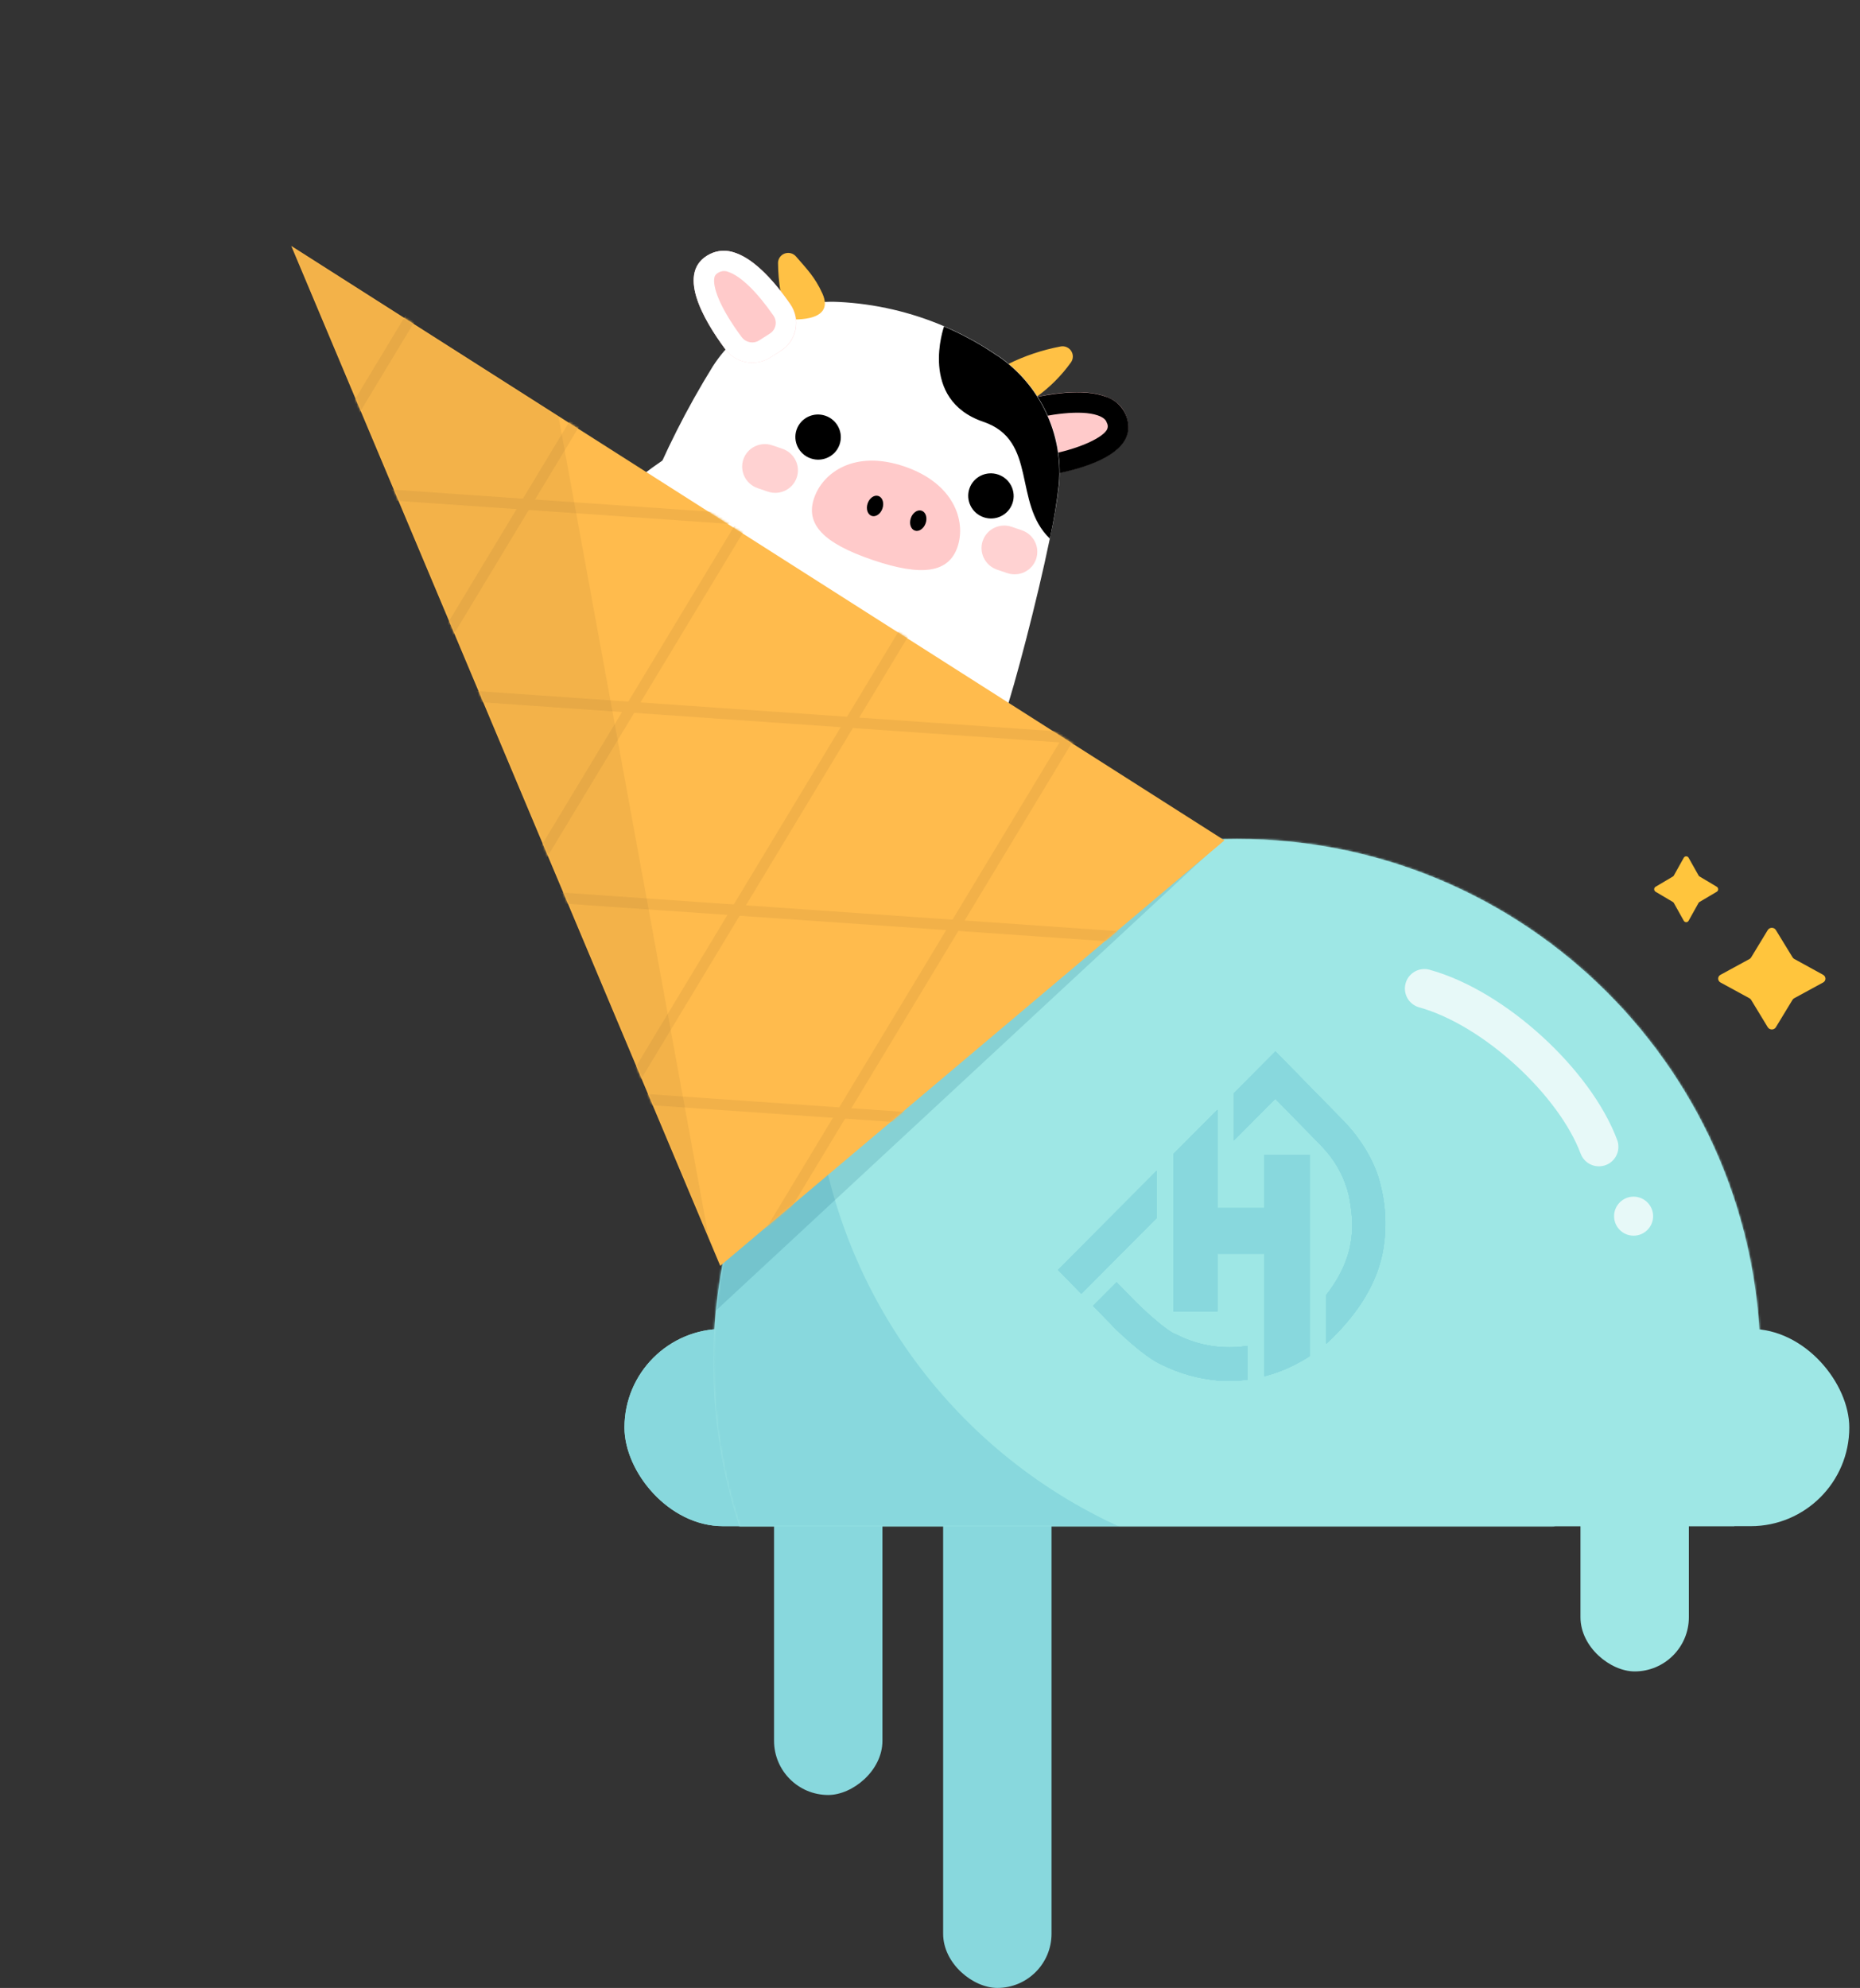 <svg width="858" height="917" viewBox="0 0 858 917" fill="none" xmlns="http://www.w3.org/2000/svg">
<rect x="0" y="0" width="858" height="917" fill="#333333" stroke="none"/>
<rect width="242" height="50" rx="25" transform="matrix(0 -1 -1 0 485.059 917)" fill="#88D8DD"/>
<rect width="158" height="50" rx="25" transform="matrix(0 -1 -1 0 779.059 771)" fill="#9EE7E5"/>
<rect x="357.059" y="828" width="241" height="50" rx="25" transform="rotate(-90 357.059 828)" fill="#88D8DD"/>
<g clip-path="url(#clip0_573_1182)">
<path d="M413.581 334.875L443.729 345.136L441.962 350.328C440.612 354.294 437.73 357.557 433.948 359.399C430.167 361.241 425.796 361.511 421.798 360.151C417.8 358.79 414.502 355.909 412.63 352.143C410.757 348.376 410.464 344.032 411.814 340.067L413.581 334.875Z" fill="#EFEFEF"/>
<path d="M300.166 296.273L330.426 306.572L328.689 311.675C328.017 313.65 326.959 315.473 325.576 317.039C324.193 318.604 322.511 319.882 320.628 320.8C318.744 321.717 316.696 322.256 314.599 322.386C312.501 322.516 310.397 322.234 308.406 321.556C304.402 320.174 301.104 317.274 299.234 313.492C297.365 309.71 297.075 305.354 298.429 301.376L300.166 296.273Z" fill="black"/>
<path d="M461.332 187.54C461.332 187.54 511.467 170.094 519.46 191.777C528.657 216.668 469.914 220.911 469.914 220.911L461.332 187.54Z" fill="#FFCACA"/>
<path d="M506.3 191.581C509.722 192.746 510.365 194.302 510.572 195.015C510.874 195.556 511.02 196.167 510.996 196.784C510.971 197.4 510.776 197.996 510.431 198.508C507.998 202.284 495.978 208.269 477.015 210.826L472.75 194.025C483.847 191.118 498.383 188.886 506.367 191.604L506.3 191.581ZM509.388 182.729C492.233 176.891 461.376 187.629 461.376 187.629L469.981 221.007C469.981 221.007 528.814 216.796 519.527 191.874C518.669 189.677 517.308 187.707 515.552 186.121C513.795 184.534 511.692 183.376 509.41 182.737L509.388 182.729Z" fill="black"/>
<path d="M478.49 182.809C484.459 178.465 489.688 173.2 493.981 167.212C494.545 166.447 494.861 165.529 494.888 164.579C494.914 163.629 494.65 162.692 494.129 161.892C493.609 161.093 492.857 160.467 491.973 160.1C491.089 159.732 490.115 159.64 489.179 159.834C480.858 161.411 472.796 164.106 465.216 167.844C451.556 175.201 478.49 182.809 478.49 182.809Z" fill="#FFC145"/>
<path d="M411.794 350.755C404.812 350.197 397.873 349.175 391.024 347.696C380.534 345.476 370.193 342.602 360.063 339.089C351.229 336.125 342.556 332.702 334.079 328.834C270.993 299.935 283.968 269.074 283.968 269.074C283.968 269.074 293.354 241.497 298.14 229.782C306.574 208.67 316.836 188.333 328.811 168.998C334.994 159.384 343.629 151.574 353.844 146.357C364.06 141.14 375.493 138.702 386.989 139.287C403.714 140.127 420.168 143.933 435.572 150.525C444.223 154.219 452.483 158.764 460.229 164.092L460.452 164.168C469.928 170.681 477.519 179.556 482.457 189.895C487.395 200.235 489.506 211.673 488.575 223.054C487.605 231.592 486.169 240.07 484.274 248.45C478.4 277 468.065 316.236 463.308 330.213C463.331 330.146 456.84 354.055 411.794 350.755Z" fill="white"/>
<path d="M391.016 347.718C380.527 345.498 370.186 342.624 360.055 339.111C351.221 336.147 342.548 332.724 334.072 328.856C270.986 299.957 283.96 269.096 283.96 269.096C283.96 269.096 293.347 241.519 298.132 229.804C298.132 229.804 349.106 240.692 346.952 280.163C346.722 283.555 346.954 286.966 347.644 290.301C353.465 317.558 391.453 310.287 391.064 346.843C391.072 347.135 391.056 347.428 391.016 347.718Z" fill="black"/>
<path d="M484.274 248.45C467.117 231.915 478.829 203.15 453.601 194.563C423.475 184.309 435.475 150.591 435.475 150.591C444.126 154.285 452.386 158.829 460.131 164.157L460.355 164.233C469.831 170.747 477.422 179.622 482.36 189.961C487.298 200.301 489.408 211.739 488.478 223.119C487.537 231.634 486.134 240.09 484.274 248.45Z" fill="black"/>
<path d="M425.471 321.643L419.31 339.746C417.857 344.029 415.259 347.834 411.794 350.755C394.134 349.052 376.752 345.132 360.063 339.089C351.229 336.125 342.556 332.702 334.08 328.834L345.761 294.512C346.252 293.06 346.88 291.657 347.636 290.323C350.546 285.172 355.177 281.2 360.733 279.091C366.289 276.983 372.421 276.87 378.071 278.773L409.383 289.43C415.801 291.608 421.1 296.223 424.116 302.262C427.133 308.302 427.62 315.272 425.471 321.643Z" fill="#FFCACA"/>
<path d="M453.758 238.608C459.242 240.475 465.189 237.578 467.041 232.137C468.893 226.697 465.948 220.774 460.463 218.907C454.979 217.04 449.032 219.937 447.18 225.378C445.329 230.818 448.274 236.741 453.758 238.608Z" fill="black"/>
<path d="M374.026 211.47C379.51 213.337 385.457 210.44 387.308 205C389.16 199.559 386.215 193.636 380.731 191.769C375.247 189.903 369.3 192.8 367.448 198.24C365.596 203.68 368.541 209.604 374.026 211.47Z" fill="black"/>
<path d="M441.686 252.299C445.741 240.385 440.091 222.965 417.189 215.17C394.286 207.375 379.584 217.868 375.529 229.782C371.474 241.696 379.629 250.512 402.509 258.299C425.389 266.086 437.639 264.191 441.686 252.299Z" fill="#FFCACA"/>
<path d="M402.088 237.98C403.978 238.623 406.21 237.088 407.073 234.552C407.936 232.015 407.104 229.438 405.214 228.795C403.324 228.151 401.092 229.686 400.229 232.222C399.366 234.759 400.198 237.336 402.088 237.98Z" fill="black"/>
<path d="M422.015 244.762C423.905 245.405 426.137 243.871 427 241.334C427.864 238.798 427.031 236.22 425.142 235.577C423.252 234.934 421.02 236.468 420.157 239.005C419.293 241.541 420.126 244.119 422.015 244.762Z" fill="black"/>
<path d="M363.138 147.186C360.394 138.796 358.963 130.043 358.894 121.234C358.913 120.283 359.223 119.363 359.781 118.594C360.34 117.825 361.121 117.244 362.021 116.928C362.922 116.612 363.899 116.575 364.823 116.823C365.748 117.071 366.576 117.592 367.199 118.317C371.918 123.81 375.941 127.754 379.39 135.438C385.717 149.623 363.138 147.186 363.138 147.186Z" fill="#FFC145"/>
<path d="M360.222 161.84C361.956 160.74 363.449 159.304 364.612 157.617C365.774 155.931 366.583 154.027 366.989 152.02C367.395 150.013 367.391 147.943 366.976 145.934C366.561 143.925 365.745 142.017 364.575 140.323C355.586 127.361 340.78 110.588 327.534 117.17C311.536 125.167 324.431 147.405 334.56 161.052C336.886 164.194 340.323 166.345 344.175 167.067C348.027 167.79 352.003 167.03 355.298 164.942L360.222 161.84Z" fill="#FFCACA"/>
<path d="M336.176 125.508C341.768 127.411 349.279 134.745 356.791 145.596C357.244 146.25 357.56 146.988 357.719 147.765C357.879 148.542 357.879 149.343 357.72 150.118C357.561 150.894 357.246 151.629 356.793 152.28C356.341 152.93 355.76 153.482 355.087 153.903L350.207 157.02C349.446 157.504 348.583 157.808 347.683 157.91C346.784 158.011 345.872 157.907 345.017 157.605C343.863 157.22 342.856 156.488 342.136 155.511C331.443 141.102 328.634 131.829 329.568 127.913C329.757 127.358 329.902 126.492 331.794 125.551C332.461 125.221 333.195 125.044 333.942 125.032C334.688 125.021 335.429 125.176 336.109 125.485L336.176 125.508ZM339.13 116.611C337.256 115.9 335.256 115.582 333.257 115.677C331.257 115.772 329.301 116.278 327.512 117.162C311.513 125.159 324.408 147.398 334.538 161.045C336.867 164.182 340.304 166.329 344.154 167.051C348.004 167.773 351.979 167.017 355.275 164.934L360.154 161.817C361.889 160.717 363.382 159.281 364.545 157.595C365.707 155.908 366.516 154.004 366.922 151.997C367.328 149.99 367.323 147.92 366.909 145.911C366.494 143.902 365.678 141.994 364.508 140.3C358.124 131.047 348.769 119.892 339.13 116.611Z" fill="white"/>
<path d="M286.565 227.055C286.565 227.055 264.93 244.794 273.077 259.351C281.224 273.908 299.888 252.583 299.888 252.583L318.36 236.218L305.927 212.182C299.186 216.761 292.721 221.727 286.565 227.055Z" fill="white"/>
<path d="M389.355 329.501C389.06 329.403 388.787 329.247 388.553 329.044C388.318 328.841 388.125 328.594 387.986 328.317L381.432 314.946C381.21 314.397 381.204 313.786 381.416 313.235C381.628 312.684 382.041 312.234 382.574 311.974C383.107 311.715 383.72 311.665 384.29 311.835C384.86 312.005 385.346 312.382 385.65 312.891L392.242 326.152C392.382 326.429 392.464 326.731 392.486 327.04C392.508 327.349 392.467 327.659 392.368 327.952C392.268 328.245 392.111 328.515 391.905 328.747C391.7 328.978 391.45 329.167 391.17 329.302C390.897 329.453 390.595 329.549 390.284 329.583C389.972 329.617 389.656 329.59 389.355 329.501Z" fill="#FF8D8D"/>
<path d="M379.38 326.106C378.939 325.954 378.552 325.675 378.268 325.305C377.985 324.935 377.818 324.49 377.789 324.027C377.759 323.564 377.869 323.103 378.103 322.703C378.338 322.303 378.687 321.981 379.106 321.779L392.419 315.294C392.978 315.024 393.624 314.985 394.215 315.186C394.806 315.387 395.294 315.812 395.572 316.368C395.847 316.925 395.89 317.567 395.69 318.153C395.491 318.739 395.066 319.222 394.508 319.496L381.187 326.003C380.908 326.138 380.605 326.216 380.295 326.234C379.985 326.251 379.674 326.208 379.38 326.106Z" fill="#FF8D8D"/>
<path d="M360.919 207.009L356.245 205.419C350.736 203.543 344.764 206.449 342.906 211.907C341.048 217.366 344.008 223.311 349.517 225.186L354.191 226.777C359.7 228.652 365.672 225.747 367.53 220.288C369.388 214.83 366.428 208.885 360.919 207.009Z" fill="#FFD2D2"/>
<path d="M471.337 244.592L466.663 243.001C461.154 241.125 455.182 244.031 453.324 249.489C451.466 254.948 454.426 260.893 459.935 262.768L464.609 264.359C470.118 266.234 476.09 263.329 477.948 257.87C479.806 252.412 476.846 246.467 471.337 244.592Z" fill="#FFD2D2"/>
</g>
<rect x="288.059" y="613" width="565" height="91" rx="45.5" fill="#9EE7E5"/>
<rect x="288.059" y="613" width="147" height="91" rx="45.5" fill="#88D8DD"/>
<path fill-rule="evenodd" clip-rule="evenodd" d="M800.023 704C807.833 680.247 812.059 654.867 812.059 628.5C812.059 495.123 703.936 387 570.559 387C437.182 387 329.059 495.123 329.059 628.5C329.059 654.867 333.284 680.247 341.095 704H800.023Z" fill="#9EE7E5"/>
<mask id="mask0_573_1182" style="mask-type:alpha" maskUnits="userSpaceOnUse" x="329" y="387" width="484" height="317">
<path fill-rule="evenodd" clip-rule="evenodd" d="M800.023 704C807.833 680.247 812.059 654.867 812.059 628.5C812.059 495.123 703.936 387 570.559 387C437.182 387 329.059 495.123 329.059 628.5C329.059 654.867 333.284 680.247 341.095 704H800.023Z" fill="#9EE7E5"/>
</mask>
<g mask="url(#mask0_573_1182)">
<circle cx="503.559" cy="568.5" r="241.5" fill="#88D8DD"/>
<circle cx="616.559" cy="484.5" r="241.5" fill="#9EE7E5"/>
<rect opacity="0.15" x="291.672" y="586.885" width="341.395" height="39.187" transform="rotate(-42.864 291.672 586.885)" fill="#005271"/>
</g>
<g opacity="0.15">
<path d="M533.546 561.861V540.065L488.059 585.786L498.805 596.812L533.546 561.861ZM637.196 548.239C633.826 531.211 621.087 518.439 619.624 516.928L588.36 485L570.491 502.944L569.219 504.221V526.017L588.296 506.86L606.08 525.016L608.793 527.784L608.984 527.975C608.984 527.975 610.171 529.146 611.803 531.104C616.809 536.881 620.363 543.778 622.168 551.219C624.711 563.99 625.983 579.039 611.803 597.301V619.821C613.138 618.651 613.922 617.82 614.283 617.522C627 605.007 634.61 592.363 637.599 578.847C639.667 568.736 639.537 558.295 637.217 548.239H637.196ZM542.491 615.522L542.025 615.288H541.791C540.406 614.561 539.087 613.713 537.849 612.755C536.683 611.924 535.263 610.818 533.61 609.391C531.024 607.263 527.802 604.368 523.88 600.516L515.084 591.491L504.232 602.389L512.986 611.35V611.477C526.53 624.76 533.483 628.506 536.047 629.591C544.169 633.608 552.97 636.056 561.992 636.807C566.137 637.132 570.305 637.046 574.434 636.552L575.43 636.445V620.822C564.175 622.612 552.645 620.755 542.512 615.522H542.491Z" fill="#0C82AE"/>
<path d="M533.546 561.861V540.065L488.059 585.786L498.805 596.812L533.546 561.861ZM637.196 548.239C633.826 531.211 621.087 518.439 619.624 516.928L588.36 485L570.491 502.944L569.219 504.221V526.017L588.296 506.86L606.08 525.016L608.793 527.784L608.984 527.975C608.984 527.975 610.171 529.146 611.803 531.104C616.809 536.881 620.363 543.778 622.168 551.219C624.711 563.99 625.983 579.039 611.803 597.301V619.821C613.138 618.651 613.922 617.82 614.283 617.522C627 605.007 634.61 592.363 637.599 578.847C639.667 568.736 639.537 558.295 637.217 548.239H637.196ZM542.491 615.522L542.025 615.288H541.791C540.406 614.561 539.087 613.713 537.849 612.755C536.683 611.924 535.263 610.818 533.61 609.391C531.024 607.263 527.802 604.368 523.88 600.516L515.084 591.491L504.232 602.389L512.986 611.35V611.477C526.53 624.76 533.483 628.506 536.047 629.591C544.169 633.608 552.97 636.056 561.992 636.807C566.137 637.132 570.305 637.046 574.434 636.552L575.43 636.445V620.822C564.175 622.612 552.645 620.755 542.512 615.522H542.491Z" fill="#0C82AE"/>
<path d="M533.546 561.861V540.065L488.059 585.786L498.805 596.812L533.546 561.861ZM637.196 548.239C633.826 531.211 621.087 518.439 619.624 516.928L588.36 485L570.491 502.944L569.219 504.221V526.017L588.296 506.86L606.08 525.016L608.793 527.784L608.984 527.975C608.984 527.975 610.171 529.146 611.803 531.104C616.809 536.881 620.363 543.778 622.168 551.219C624.711 563.99 625.983 579.039 611.803 597.301V619.821C613.138 618.651 613.922 617.82 614.283 617.522C627 605.007 634.61 592.363 637.599 578.847C639.667 568.736 639.537 558.295 637.217 548.239H637.196ZM542.491 615.522L542.025 615.288H541.791C540.406 614.561 539.087 613.713 537.849 612.755C536.683 611.924 535.263 610.818 533.61 609.391C531.024 607.263 527.802 604.368 523.88 600.516L515.084 591.491L504.232 602.389L512.986 611.35V611.477C526.53 624.76 533.483 628.506 536.047 629.591C544.169 633.608 552.97 636.056 561.992 636.807C566.137 637.132 570.305 637.046 574.434 636.552L575.43 636.445V620.822C564.175 622.612 552.645 620.755 542.512 615.522H542.491Z" fill="#0C82AE"/>
<path d="M533.546 561.861V540.065L488.059 585.786L498.805 596.812L533.546 561.861ZM637.196 548.239C633.826 531.211 621.087 518.439 619.624 516.928L588.36 485L570.491 502.944L569.219 504.221V526.017L588.296 506.86L606.08 525.016L608.793 527.784L608.984 527.975C608.984 527.975 610.171 529.146 611.803 531.104C616.809 536.881 620.363 543.778 622.168 551.219C624.711 563.99 625.983 579.039 611.803 597.301V619.821C613.138 618.651 613.922 617.82 614.283 617.522C627 605.007 634.61 592.363 637.599 578.847C639.667 568.736 639.537 558.295 637.217 548.239H637.196ZM542.491 615.522L542.025 615.288H541.791C540.406 614.561 539.087 613.713 537.849 612.755C536.683 611.924 535.263 610.818 533.61 609.391C531.024 607.263 527.802 604.368 523.88 600.516L515.084 591.491L504.232 602.389L512.986 611.35V611.477C526.53 624.76 533.483 628.506 536.047 629.591C544.169 633.608 552.97 636.056 561.992 636.807C566.137 637.132 570.305 637.046 574.434 636.552L575.43 636.445V620.822C564.175 622.612 552.645 620.755 542.512 615.522H542.491Z" fill="#0C82AE"/>
<path d="M533.546 561.861V540.065L488.059 585.786L498.805 596.812L533.546 561.861ZM637.196 548.239C633.826 531.211 621.087 518.439 619.624 516.928L588.36 485L570.491 502.944L569.219 504.221V526.017L588.296 506.86L606.08 525.016L608.793 527.784L608.984 527.975C608.984 527.975 610.171 529.146 611.803 531.104C616.809 536.881 620.363 543.778 622.168 551.219C624.711 563.99 625.983 579.039 611.803 597.301V619.821C613.138 618.651 613.922 617.82 614.283 617.522C627 605.007 634.61 592.363 637.599 578.847C639.667 568.736 639.537 558.295 637.217 548.239H637.196ZM542.491 615.522L542.025 615.288H541.791C540.406 614.561 539.087 613.713 537.849 612.755C536.683 611.924 535.263 610.818 533.61 609.391C531.024 607.263 527.802 604.368 523.88 600.516L515.084 591.491L504.232 602.389L512.986 611.35V611.477C526.53 624.76 533.483 628.506 536.047 629.591C544.169 633.608 552.97 636.056 561.992 636.807C566.137 637.132 570.305 637.046 574.434 636.552L575.43 636.445V620.822C564.175 622.612 552.645 620.755 542.512 615.522H542.491Z" fill="#0C82AE"/>
<path d="M561.567 511.926V604.985H541.24V532.36L543.275 530.317L544.377 529.21L550.524 523.037L554.679 518.865L556.035 517.503L560.211 513.31L561.567 511.926Z" fill="#0C82AE"/>
<path d="M561.567 511.926V604.985H541.24V532.36L543.275 530.317L544.377 529.21L550.524 523.037L554.679 518.865L556.035 517.503L560.211 513.31L561.567 511.926Z" fill="#0C82AE"/>
<path d="M561.567 511.926V604.985H541.24V532.36L543.275 530.317L544.377 529.21L550.524 523.037L554.679 518.865L556.035 517.503L560.211 513.31L561.567 511.926Z" fill="#0C82AE"/>
<path d="M561.567 511.926V604.985H541.24V532.36L543.275 530.317L544.377 529.21L550.524 523.037L554.679 518.865L556.035 517.503L560.211 513.31L561.567 511.926Z" fill="#0C82AE"/>
<path d="M561.567 511.926V604.985H541.24V532.36L543.275 530.317L544.377 529.21L550.524 523.037L554.679 518.865L556.035 517.503L560.211 513.31L561.567 511.926Z" fill="#0C82AE"/>
<path d="M604.13 532.721V625.568L603.875 625.759C602.943 626.355 601.946 626.972 600.887 627.568C600.547 627.781 600.187 627.973 599.827 628.164C598.894 628.696 597.898 629.229 596.88 629.739C595.863 630.25 594.952 630.676 593.934 631.123L592.26 631.847L589.97 632.741L588.105 633.401C586.833 633.826 585.519 634.231 584.163 634.593L583.167 634.848V532.721H604.13Z" fill="#0C82AE"/>
<path d="M604.13 532.721V625.568L603.875 625.759C602.943 626.355 601.946 626.972 600.887 627.568C600.547 627.781 600.187 627.973 599.827 628.164C598.894 628.696 597.898 629.229 596.88 629.739C595.863 630.25 594.952 630.676 593.934 631.123L592.26 631.847L589.97 632.741L588.105 633.401C586.833 633.826 585.519 634.231 584.163 634.593L583.167 634.848V532.721H604.13Z" fill="#0C82AE"/>
<path d="M604.13 532.721V625.568L603.875 625.759C602.943 626.355 601.946 626.972 600.887 627.568C600.547 627.781 600.187 627.973 599.827 628.164C598.894 628.696 597.898 629.229 596.88 629.739C595.863 630.25 594.952 630.676 593.934 631.123L592.26 631.847L589.97 632.741L588.105 633.401C586.833 633.826 585.519 634.231 584.163 634.593L583.167 634.848V532.721H604.13Z" fill="#0C82AE"/>
<path d="M604.13 532.721V625.568L603.875 625.759C602.943 626.355 601.946 626.972 600.887 627.568C600.547 627.781 600.187 627.973 599.827 628.164C598.894 628.696 597.898 629.229 596.88 629.739C595.863 630.25 594.952 630.676 593.934 631.123L592.26 631.847L589.97 632.741L588.105 633.401C586.833 633.826 585.519 634.231 584.163 634.593L583.167 634.848V532.721H604.13Z" fill="#0C82AE"/>
<path d="M604.13 532.721V625.568L603.875 625.759C602.943 626.355 601.946 626.972 600.887 627.568C600.547 627.781 600.187 627.973 599.827 628.164C598.894 628.696 597.898 629.229 596.88 629.739C595.863 630.25 594.952 630.676 593.934 631.123L592.26 631.847L589.97 632.741L588.105 633.401C586.833 633.826 585.519 634.231 584.163 634.593L583.167 634.848V532.721H604.13Z" fill="#0C82AE"/>
<path d="M583.167 557.263H561.567V578.336H583.167V557.263Z" fill="#0C82AE"/>
<path d="M583.167 557.263H561.567V578.336H583.167V557.263Z" fill="#0C82AE"/>
<path d="M583.167 557.263H561.567V578.336H583.167V557.263Z" fill="#0C82AE"/>
<path d="M583.167 557.263H561.567V578.336H583.167V557.263Z" fill="#0C82AE"/>
<path d="M583.167 557.263H561.567V578.336H583.167V557.263Z" fill="#0C82AE"/>
</g>
<path opacity="0.75" d="M657.059 456C689.559 465 726.559 499.5 737.559 529" stroke="white" stroke-width="18" stroke-linecap="round"/>
<path d="M819.171 473.875L826.863 461.209C827.036 460.888 827.332 460.645 827.636 460.48L841.005 453.196C842.411 452.423 842.411 450.487 841.005 449.671L827.679 442.344C827.34 442.179 827.08 441.901 826.906 441.615L819.18 428.992C818.372 427.655 816.315 427.655 815.464 428.992L807.772 441.658C807.599 441.98 807.304 442.223 807 442.388L793.63 449.671C792.224 450.444 792.224 452.38 793.63 453.196L807 460.48C807.338 460.645 807.599 460.922 807.772 461.209L815.464 473.875C816.315 475.212 818.372 475.212 819.18 473.875H819.171Z" fill="#FFC53D"/>
<path d="M778.926 424.742L783.51 416.53C783.614 416.321 783.787 416.165 783.97 416.061L791.948 411.338C792.79 410.844 792.79 409.585 791.948 409.055L783.996 404.306C783.796 404.202 783.64 404.02 783.536 403.838L778.926 395.651C778.44 394.783 777.216 394.783 776.712 395.651L772.128 403.864C772.024 404.072 771.851 404.228 771.668 404.332L763.69 409.055C762.848 409.55 762.848 410.809 763.69 411.338L771.668 416.061C771.868 416.165 772.024 416.348 772.128 416.53L776.712 424.742C777.224 425.611 778.448 425.611 778.926 424.742Z" fill="#FFC53D"/>
<path d="M134.345 113.431L332.242 583.909L564.835 387.64L134.345 113.431Z" fill="#FFBB4D"/>
<mask id="mask1_573_1182" style="mask-type:alpha" maskUnits="userSpaceOnUse" x="134" y="113" width="431" height="471">
<path d="M134.344 113.316L332.24 583.794L564.834 387.525L134.344 113.316Z" fill="#F0BF5E"/>
</mask>
<g mask="url(#mask1_573_1182)">
<line x1="26.917" y1="415.786" x2="217.05" y2="100.709" stroke="#F2B149" stroke-width="5"/>
<line x1="103.974" y1="462.286" x2="294.107" y2="147.209" stroke="#F2B149" stroke-width="5"/>
<line x1="181.031" y1="508.785" x2="371.164" y2="193.709" stroke="#F2B149" stroke-width="5"/>
<line x1="258.088" y1="555.285" x2="448.221" y2="240.209" stroke="#F2B149" stroke-width="5"/>
<line x1="335.145" y1="601.785" x2="525.278" y2="286.708" stroke="#F2B149" stroke-width="5"/>
<line x1="186.168" y1="138.506" x2="553.284" y2="163.996" stroke="#F2B149" stroke-width="5"/>
<line x1="179.934" y1="228.29" x2="547.05" y2="253.78" stroke="#F2B149" stroke-width="5"/>
<line x1="173.7" y1="318.074" x2="540.816" y2="343.564" stroke="#F2B149" stroke-width="5"/>
<line x1="167.466" y1="407.858" x2="534.582" y2="433.348" stroke="#F2B149" stroke-width="5"/>
<line x1="161.232" y1="497.642" x2="528.349" y2="523.132" stroke="#F2B149" stroke-width="5"/>
<path d="M338.865 636.306L-117.279 181.041L222.922 2.357L338.865 636.306Z" fill="black" fill-opacity="0.05"/>
</g>
<circle opacity="0.75" cx="753.559" cy="561" r="9" fill="white"/>
<defs>
<clipPath id="clip0_573_1182">
<rect width="226" height="212" fill="white" transform="translate(321.367 102) rotate(18.797)"/>
</clipPath>
</defs>
</svg>
